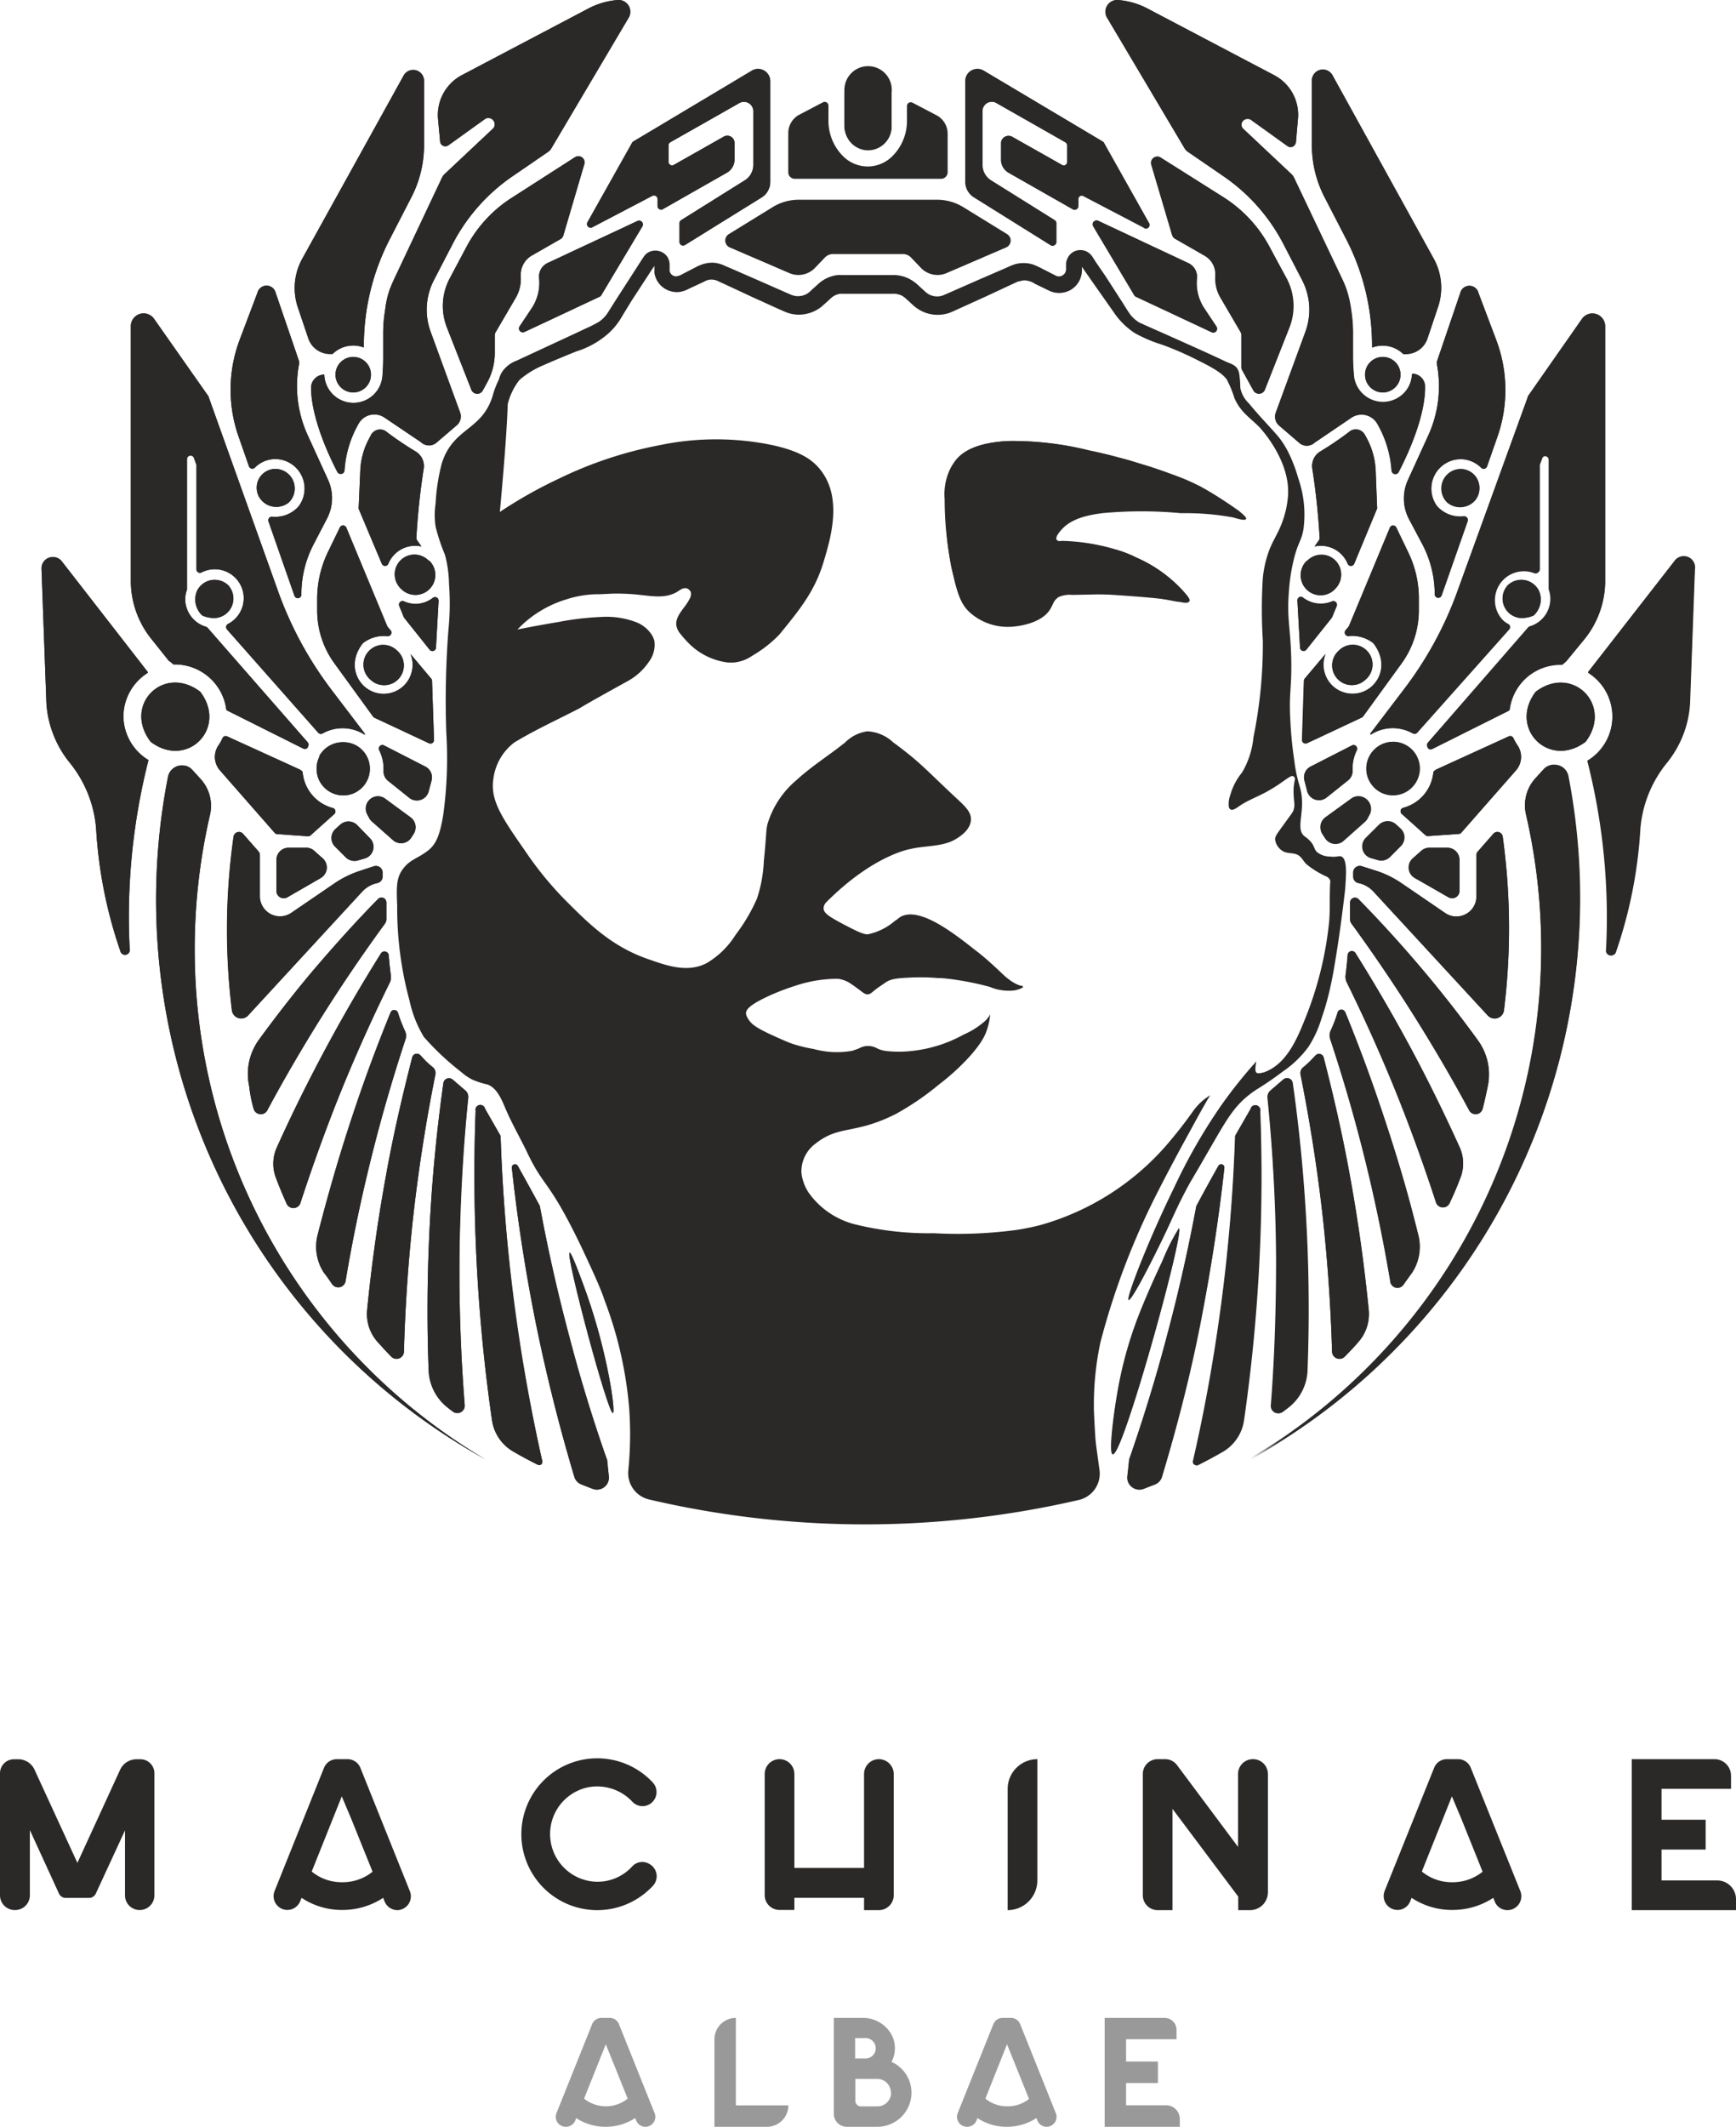 <svg xmlns="http://www.w3.org/2000/svg" viewBox="0 0 184.84 226.37"><defs><style>.cls-1{fill:#2b2828;}.cls-2{fill:#999;}</style></defs><g id="Слой_2" data-name="Слой 2"><g id="Логотипы"><path class="cls-1" d="M16.44,188.73v13a1.57,1.57,0,0,1-1.57,1.57h0a1.56,1.56,0,0,1-1.56-1.57v-6.91l-3.11,6.73a.79.79,0,0,1-.72.46H7a.79.79,0,0,1-.72-.46l-3.1-6.76v6.94a1.57,1.57,0,0,1-1.57,1.57h0A1.57,1.57,0,0,1,0,201.74v-13a1.49,1.49,0,0,1,1.49-1.49h.45a1.9,1.9,0,0,1,1.74,1.12l4.56,9.91,4.55-9.91a1.92,1.92,0,0,1,1.75-1.12H15A1.49,1.49,0,0,1,16.44,188.73Z"/><path class="cls-1" d="M42.32,203.31h0a1.48,1.48,0,0,1-1.37-.92L40.8,202a7.89,7.89,0,0,1-4.36,1.29A7.72,7.72,0,0,1,32.11,202l-.15.37a1.48,1.48,0,0,1-1.37.92h0a1.47,1.47,0,0,1-1.36-2l5.27-13.13a1.48,1.48,0,0,1,1.37-.92H37a1.48,1.48,0,0,1,1.37.92l5.27,13.13A1.47,1.47,0,0,1,42.32,203.31Zm-2.65-4.09-2.28-5.65-1-2.37-3.2,8a5,5,0,0,0,3.2,1.14A5.08,5.08,0,0,0,39.67,199.22Z"/><path class="cls-1" d="M69.51,200.73a8.08,8.08,0,1,1,0-11,1.5,1.5,0,0,1-.26,2.25h0a1.48,1.48,0,0,1-1.92-.21,5.12,5.12,0,0,0-4.73-1.53,5.08,5.08,0,0,0,1,10.05,5,5,0,0,0,3.72-1.64,1.45,1.45,0,0,1,1.83-.25h0A1.49,1.49,0,0,1,69.51,200.73Z"/><path class="cls-1" d="M95.16,188.82v12.91a1.59,1.59,0,0,1-1.59,1.58H92V202H84.58v1.29H83a1.58,1.58,0,0,1-1.58-1.58V188.82A1.58,1.58,0,0,1,83,187.24h0a1.58,1.58,0,0,1,1.58,1.58v10H92v-10a1.58,1.58,0,0,1,1.58-1.58h0A1.59,1.59,0,0,1,95.16,188.82Z"/><path class="cls-1" d="M107.29,203.31V190.4a3.17,3.17,0,0,1,3.16-3.16h0v12.91a3.16,3.16,0,0,1-3.16,3.16Z"/><path class="cls-1" d="M133.42,187.24a1.58,1.58,0,0,1,1.58,1.58V201.4a1.9,1.9,0,0,1-1.91,1.91h-1.25v-1.44l-7-9.34v10.78h-1.58a1.58,1.58,0,0,1-1.58-1.58V188.82a1.58,1.58,0,0,1,1.58-1.58h.79a1.58,1.58,0,0,1,1.27.63l6.5,8.71v-7.76a1.58,1.58,0,0,1,1.58-1.58Z"/><path class="cls-1" d="M184.84,202.18v1.13h-11.1V187.24h8.81a1.76,1.76,0,0,1,1.76,1.76v1.4h-7.4v3.29h4.7v3.17h-4.7v3.29h5.9A2,2,0,0,1,184.84,202.18Z"/><path class="cls-1" d="M160.51,203.31h0a1.45,1.45,0,0,1-1.36-.92L159,202a7.91,7.91,0,0,1-4.36,1.29A7.75,7.75,0,0,1,150.3,202l-.15.37a1.45,1.45,0,0,1-1.36.92h0a1.48,1.48,0,0,1-1.37-2l5.28-13.13a1.45,1.45,0,0,1,1.36-.92h1.18a1.45,1.45,0,0,1,1.36.92l5.28,13.13A1.48,1.48,0,0,1,160.51,203.31Zm-2.65-4.09-2.27-5.65-1-2.37-3.2,8a5,5,0,0,0,3.2,1.14A5.07,5.07,0,0,0,157.86,199.22Z"/><path class="cls-2" d="M83.94,224.09h0a2.28,2.28,0,0,1-2.28,2.28H76.07v-9.31a2.28,2.28,0,0,1,2.28-2.28h0v9.31Z"/><path class="cls-2" d="M97.05,222.74a3.64,3.64,0,0,1-3.63,3.63H90.17A1.38,1.38,0,0,1,88.78,225V214.78h3.06a3.47,3.47,0,0,1,3.08,1.77,3.09,3.09,0,0,1,0,2.91A3.59,3.59,0,0,1,97.05,222.74Zm-6-3.64h1a1.09,1.09,0,1,0,0-2.17h-1v2.17Zm3.81,3.64a1.47,1.47,0,0,0-1.46-1.47H91.07v2.33a.6.6,0,0,0,.6.6h1.75A1.46,1.46,0,0,0,94.88,222.74Z"/><path class="cls-2" d="M68.74,226.37h0a1.05,1.05,0,0,1-1-.66l-.11-.27a5.71,5.71,0,0,1-3.15.93,5.59,5.59,0,0,1-3.13-.93l-.1.27a1.08,1.08,0,0,1-1,.66h0a1.06,1.06,0,0,1-1-1.45l3.8-9.48a1.06,1.06,0,0,1,1-.66h.85a1.05,1.05,0,0,1,1,.66l3.8,9.48A1.06,1.06,0,0,1,68.74,226.37Zm-1.91-3-1.64-4.08-.69-1.7-2.31,5.78a3.69,3.69,0,0,0,4.64,0Z"/><path class="cls-2" d="M111.46,226.37h0a1.05,1.05,0,0,1-1-.66l-.11-.27a5.71,5.71,0,0,1-3.15.93,5.59,5.59,0,0,1-3.13-.93l-.1.27a1.08,1.08,0,0,1-1,.66h0a1.06,1.06,0,0,1-1-1.45l3.8-9.48a1.06,1.06,0,0,1,1-.66h.85a1.05,1.05,0,0,1,1,.66l3.8,9.48A1.06,1.06,0,0,1,111.46,226.37Zm-1.91-3-1.64-4.08-.69-1.7-2.3,5.78a3.59,3.59,0,0,0,2.3.82A3.67,3.67,0,0,0,109.55,223.42Z"/><path class="cls-2" d="M125.62,225.55v.82h-8V214.78H124a1.27,1.27,0,0,1,1.27,1.27v1H119.9v2.37h3.39v2.29H119.9v2.37h4.25A1.46,1.46,0,0,1,125.62,225.55Z"/><path class="cls-1" d="M100.58,53.14a6.23,6.23,0,0,1,.57-3.19,5.76,5.76,0,0,1,.63-1c1.23-1.52,3.61-1.89,5.44-2a33.47,33.47,0,0,1,8.68,1c.69.14,1.38.3,2.08.47l1,.26c.68.18,1.37.37,2,.57l.71.22q.66.19,1.32.42l.56.19.2.07.25.09c.72.26,1.42.51,2.12.8l.68.3.87.42.5.28c1.27.72,2.5,1.54,3.69,2.38.25.18.8.58.72.75s-1.21-.12-1.41-.16a27.76,27.76,0,0,0-5-.45l-.56,0a44.68,44.68,0,0,0-8.34,0c-1.53.2-3.29.56-4.35,1.76-.17.2-.68.76-.52,1.06s.54.19.7.19a21.81,21.81,0,0,1,5.53.87,12.38,12.38,0,0,1,2.33.89,14.51,14.51,0,0,1,5.06,3.67c.52.59.6.8.53.93l-.06.07c-.19.18-.69.07-1,0l-.14,0-.45-.08H125c-1.36-.22-3.9-.46-8.26-.71l-2.56.05a2.92,2.92,0,0,0-1.49.24l-.1.08a2.87,2.87,0,0,0-.39.46l0,0h0c-.11.2-.19.41-.31.62,0,0,0,0,0,0-1,1.87-4.2,2-4.39,2a6.08,6.08,0,0,1-4.11-1.42c-1.19-1-1.49-2.34-2.09-4.91A36.69,36.69,0,0,1,100.58,53.14Z"/><path class="cls-1" d="M25.89,88.75l1.65,1.88a.57.57,0,0,1,.14.38v4.4A2.14,2.14,0,0,0,31,97.17l4.56-3.12a10.79,10.79,0,0,1,2.72-1.35l1.52-.5a.71.71,0,0,1,.92.67v.44a.7.7,0,0,1-.56.68h0a3.06,3.06,0,0,0-1.6.9L26.42,108.08a1,1,0,0,1-1.72-.56,70.51,70.51,0,0,1,.18-18.47A.58.58,0,0,1,25.89,88.75Z"/><circle class="cls-1" cx="37.61" cy="39.88" r="1.89"/><path class="cls-1" d="M45.15,8.54v6.9a12.05,12.05,0,0,1-1.32,5.5L41.48,25.5a24.71,24.71,0,0,0-2.74,11.31V37a3,3,0,0,0-1.13-.21,3.12,3.12,0,0,0-2.2.9h-.28A2.44,2.44,0,0,1,32.82,36L31.7,32.68a6.45,6.45,0,0,1,.47-5.12L43,8A1.16,1.16,0,0,1,45.15,8.54Z"/><path class="cls-1" d="M13.14,76.29a5.51,5.51,0,0,1,2.54-4.64h0l.08-.09L6.59,59.76a1.21,1.21,0,0,0-2.17.79l.51,14a10.9,10.9,0,0,0,.7,3.5,11.12,11.12,0,0,0,1.77,3.1,12.75,12.75,0,0,1,2.83,7,48.4,48.4,0,0,0,2.58,13.07.5.5,0,0,0,1-.2,67.65,67.65,0,0,1,2-20.12A5.51,5.51,0,0,1,13.14,76.29Z"/><path class="cls-1" d="M45.65,84.2l.3-1.12a1.29,1.29,0,0,0-.67-1.49l-4.39-2.25a.38.38,0,0,0-.51.52,4.38,4.38,0,0,1,.46,2,1.27,1.27,0,0,1,0,.2,1.27,1.27,0,0,0,.49,1.06l2.26,1.81A1.3,1.3,0,0,0,45.65,84.2Z"/><path class="cls-1" d="M43.75,89.22l.3-.47A1.31,1.31,0,0,0,43.72,87L41,85a1.29,1.29,0,0,0-1.6.07h0a1.31,1.31,0,0,0-.3,1.61l.22.41a1.27,1.27,0,0,0,.27.34l2.26,2A1.3,1.3,0,0,0,43.75,89.22Z"/><path class="cls-1" d="M38,87.79a1.31,1.31,0,0,0-1.79,0l-.49.44a1.3,1.3,0,0,0-.05,1.88l1.14,1.14a1.32,1.32,0,0,0,1.27.34l.73-.21a1.29,1.29,0,0,0,.57-2.17Z"/><path class="cls-1" d="M32.63,90.23h-1.9a1.3,1.3,0,0,0-1.3,1.31l0,3.3a.78.78,0,0,0,1.16.67l3.55-2.05a1.3,1.3,0,0,0,.22-2.1l-.9-.8A1.23,1.23,0,0,0,32.63,90.23Z"/><path class="cls-1" d="M36.18,56.15,34.9,58.79a11.56,11.56,0,0,0-1.13,4.83v1.24a9.59,9.59,0,0,0,1.84,5.75l4.11,5.66a.41.41,0,0,0,.14.12l5.81,2.72a.38.38,0,0,0,.54-.36L46,72.46a.33.33,0,0,0-.09-.23l-2.2-2.62a3.19,3.19,0,0,1,.22,1.16,3.08,3.08,0,0,1-3.08,3.08c-2.42,0-4.19-2.8-2.26-5.33l.1-.1a3.63,3.63,0,0,1,2.56-.71.38.38,0,0,0,.33-.63l-.3-.36a.21.21,0,0,1-.06-.1L36.88,56.17A.38.38,0,0,0,36.18,56.15Z"/><path class="cls-1" d="M44.29,48.07A33.76,33.76,0,0,1,41.21,46a1.1,1.1,0,0,0-1.7.28l-.15.29a7.87,7.87,0,0,0-1,3.55L38.19,54a.45.45,0,0,0,0,.16L40.65,60a.38.38,0,0,0,.7,0,3.09,3.09,0,0,1,2.85-1.91,3,3,0,0,1,.67.08l-.48-.7a.44.44,0,0,1-.06-.16,74.75,74.75,0,0,1,.79-7.47A1.82,1.82,0,0,0,44.29,48.07Z"/><path class="cls-1" d="M43.06,65.79l2.68,3.36a.38.38,0,0,0,.68-.21l.28-5a.38.38,0,0,0-.62-.3,3.07,3.07,0,0,1-1.88.64A3.16,3.16,0,0,1,43,64a.38.38,0,0,0-.49.5L43,65.7Z"/><path class="cls-1" d="M26.51,49.64a.38.38,0,0,0,.63.13,3.08,3.08,0,0,1,2.19-.91,3.14,3.14,0,0,1,2.49,5l-.07.09A3.34,3.34,0,0,1,29,55a.38.38,0,0,0-.41.51l2.76,7.9a.38.38,0,0,0,.74-.13A11.41,11.41,0,0,1,33.36,58l1.46-2.81a4.69,4.69,0,0,0,.11-4.12l-2.16-4.73a12.55,12.55,0,0,1-.93-7.57l0-.13a.34.34,0,0,0,0-.2l-2.49-7.28a1,1,0,0,0-1.94,0l-1.89,5a15.07,15.07,0,0,0-.12,10.3Z"/><path class="cls-1" d="M18,70.37s0,0,.05,0l.42.35h.15a5.52,5.52,0,0,1,5.48,4.84l.07.06,8.12,4.06a.37.37,0,0,0,.49-.14l0-.06a.38.38,0,0,0,0-.45L22.11,66.83a.36.36,0,0,0-.18-.12,3.08,3.08,0,0,1-2.21-2.95,3,3,0,0,1,.19-1,.5.5,0,0,0,0-.12V48.88a.38.38,0,0,1,.74-.13l.26.71a.28.28,0,0,1,0,.13v11a.38.38,0,0,0,.55.34,3.08,3.08,0,0,1,2.82,5.48.38.38,0,0,0-.11.59l9.72,11a.38.38,0,0,0,.47.06,4.34,4.34,0,0,1,4.48.15l0-.13-3.56-4.68a39.12,39.12,0,0,1-5.6-10.27L22.23,42.28a.56.56,0,0,0-.05-.08L16.4,33.93a1.36,1.36,0,0,0-2.47.78V61.77A9.88,9.88,0,0,0,16.11,68Z"/><path class="cls-1" d="M56.6,27.21l3.13-1.79A.7.7,0,0,0,60,25l2.21-7.51a.66.66,0,0,0-1-.75L54.57,21a14,14,0,0,0-4.9,5.27l-1.79,3.37a6.26,6.26,0,0,0-.29,5.23l2.6,6.62a.67.67,0,0,0,1.21.08l.47-.86a6.49,6.49,0,0,0,.81-3.13V35.69a.63.63,0,0,1,.09-.33l2.13-3.64a4,4,0,0,0,.55-2.25v-.13A2.35,2.35,0,0,1,56.6,27.21Z"/><path class="cls-1" d="M32.23,82.26c0-.14-.09-.26-.54-.46l-7.5-3.42a.38.38,0,0,0-.5.18,4.69,4.69,0,0,1-.44.79A2.18,2.18,0,0,0,23.42,82l5.83,6.65a.36.36,0,0,0,.26.13l3.28.23a.37.37,0,0,0,.28-.1l2.52-2.26a.38.38,0,0,0-.16-.65A4.33,4.33,0,0,1,32.23,82.26Z"/><path class="cls-1" d="M30.74,53.49l.1-.1a2.08,2.08,0,0,0-1.51-3.48,2,2,0,0,0-2,2,0,0,0,0,0,0,0,2,2,0,0,0,.47,1.29h0A2.12,2.12,0,0,0,30.74,53.49Z"/><path class="cls-1" d="M24.34,62.34a.47.47,0,0,0-.1-.1,2.09,2.09,0,0,0-3.28.69,2.34,2.34,0,0,0,.5,2.51.47.47,0,0,0,.19.12,3,3,0,0,0,1.44.2A2.08,2.08,0,0,0,24.34,62.34Z"/><path class="cls-1" d="M45.63,59.66a2.09,2.09,0,0,0-3,2.94.47.47,0,0,0,.1.1,2.09,2.09,0,0,0,3-3A.28.28,0,0,0,45.63,59.66Z"/><path class="cls-1" d="M42.27,69.24a2.1,2.1,0,0,0-2.94,3l.1.09a2.09,2.09,0,0,0,2.94-3A.47.47,0,0,0,42.27,69.24Z"/><path class="cls-1" d="M38.3,79.59A2.85,2.85,0,0,0,36.52,79,2.86,2.86,0,0,0,34,80.46a1,1,0,0,0,0,.1,2.77,2.77,0,0,0-.29,1.25,2.93,2.93,0,0,0,.17,1,2.84,2.84,0,0,0,1.5,1.6,2.81,2.81,0,0,0,1.16.25,2.77,2.77,0,0,0,1.72-.58,2.7,2.7,0,0,0,.58-.59,2.84,2.84,0,0,0-.52-3.88Z"/><path class="cls-1" d="M21.36,73.68a.38.38,0,0,0-.09-.09C17.42,70.72,13.09,75,16,78.9a.76.76,0,0,0,.09.09C19.92,81.84,24.22,77.54,21.36,73.68Z"/><path class="cls-1" d="M67.94,23.49,58.29,28a1.6,1.6,0,0,0-.89,1.6,4.87,4.87,0,0,1-.79,3.21l-1.28,1.92a.41.41,0,0,0,.52.6l8-3.75a.37.37,0,0,0,.18-.17l4.4-7.37A.42.42,0,0,0,67.94,23.49Z"/><path class="cls-1" d="M80.07,7.54,67.43,15.06a.35.35,0,0,0-.13.14l-4.76,8.47a.39.39,0,0,0,.51.53l6.4-3.35a.38.38,0,0,1,.56.34v.74a.38.38,0,0,0,.57.33l6.82-3.88a1.61,1.61,0,0,0,.81-1.4V15.22a.77.77,0,0,0-1.16-.67l-5.3,3a.38.38,0,0,1-.57-.33V15.47a.39.39,0,0,1,.19-.33L78.67,11a1,1,0,0,1,1.54.89v5.67a1.93,1.93,0,0,1-.9,1.63l-6.78,4.24a.37.37,0,0,0-.18.33v2a.38.38,0,0,0,.58.32L81.12,21a1.94,1.94,0,0,0,.9-1.64V8.65A1.29,1.29,0,0,0,80.07,7.54Z"/><path class="cls-1" d="M20.73,101a63.4,63.4,0,0,1,1.63-14.28,4.24,4.24,0,0,0-.94-3.74l-.91-1a1.47,1.47,0,0,0-1.24-.51,1.51,1.51,0,0,0-1.38,1.2,68.12,68.12,0,0,0,33.78,72.65A63,63,0,0,1,20.73,101Z"/><path class="cls-1" d="M27,118a.79.79,0,0,0,1.46.18q2.2-4.11,4.86-8.45c2.55-4.15,5.13-7.95,7.66-11.41a.84.84,0,0,0,.16-.51c0-.63,0-1.21,0-1.75a.52.52,0,0,0-.9-.36c-2.31,2.35-4.7,5-7.11,7.84-2.05,2.45-3.91,4.86-5.6,7.18a6.19,6.19,0,0,0-1,4.88Q26.66,116.8,27,118Z"/><path class="cls-1" d="M30.49,128.05A.79.79,0,0,0,32,128c1.31-4,2.86-8.34,4.7-12.81,1.56-3.77,3.17-7.3,4.79-10.58a1.37,1.37,0,0,0,.13-.77c-.1-.71-.17-1.43-.23-2.15a.45.45,0,0,0-.83-.21c-2.16,3.44-4.34,7.19-6.48,11.24q-2.55,4.84-4.6,9.4a4.2,4.2,0,0,0-.08,3.3Q29.89,126.73,30.49,128.05Z"/><path class="cls-1" d="M35.37,136.69a.79.79,0,0,0,1.42-.31c.71-4.25,1.64-8.79,2.84-13.55,1.09-4.34,2.29-8.41,3.54-12.19a1.2,1.2,0,0,0-.06-.93,15.4,15.4,0,0,1-.74-1.93.42.42,0,0,0-.79,0c-1.29,3.16-2.56,6.53-3.76,10.1-1.61,4.76-2.91,9.3-4,13.56a5.07,5.07,0,0,0,.65,4C34.78,135.82,35.07,136.26,35.37,136.69Z"/><path class="cls-1" d="M41.66,144.4a.79.79,0,0,0,1.35-.53c.12-4.5.43-9.36,1-14.51.61-5.38,1.42-10.38,2.35-15a.79.79,0,0,0-.29-.78,8.66,8.66,0,0,1-.93-.85l-.38-.41a.51.51,0,0,0-.87.22c-1,3.92-2,8.13-2.8,12.63-.92,5-1.56,9.81-2,14.25a4.46,4.46,0,0,0,1.12,3.42C40.7,143.39,41.17,143.9,41.66,144.4Z"/><path class="cls-1" d="M49.86,116.86a.91.91,0,0,0-.31-.79l-1.34-1.15a.6.6,0,0,0-1,.36c-.69,4.92-1.24,10.31-1.5,16.12-.24,5.14-.24,10-.07,14.46a5.28,5.28,0,0,0,2,3.94l.57.44a.79.79,0,0,0,1.27-.68c-.38-4.81-.6-10-.56-15.59C49,127.82,49.33,122.09,49.86,116.86Z"/><path class="cls-1" d="M54.79,138.91c-.86-6.47-1.31-12.5-1.49-18h0L51.64,118a.51.51,0,0,0-1,.24c-.2,5.37-.18,11.25.19,17.57.32,5.47.87,10.59,1.55,15.32a4.62,4.62,0,0,0,2.29,3.38c.84.49,1.7.95,2.58,1.39a.34.34,0,0,0,.49-.38C56.62,150.48,55.58,144.92,54.79,138.91Z"/><path class="cls-1" d="M64.62,155.34h0c-1.41-4-2.78-8.4-4-13.07-1.3-4.87-2.33-9.52-3.14-13.9h0c-.71-1.33-1.51-2.77-2.34-4.26a.34.34,0,0,0-.64.2c.54,5,1.34,10.43,2.48,16.16,1.22,6.07,2.66,11.66,4.17,16.71a1.24,1.24,0,0,0,.74.81c.4.17.81.32,1.22.48a1.28,1.28,0,0,0,1.72-1.3Q64.71,156.24,64.62,155.34Z"/><path class="cls-1" d="M60.65,133.33c-.47.15,4.08,17.19,4.61,17.07.31-.07-.55-6.29-2.77-12.6C62.12,136.75,60.86,133.26,60.65,133.33Z"/><path class="cls-1" d="M36.67,50.11A11.48,11.48,0,0,1,38.24,45a1.92,1.92,0,0,1,2.69-.56l3.9,2.63a1,1,0,0,0,.32.22h0a1.22,1.22,0,0,0,1.33-.18l2.15-1.84A1.24,1.24,0,0,0,49,43.93l-3.15-8.62a6.83,6.83,0,0,1,.36-5.51l2-3.86a19.77,19.77,0,0,1,6.32-7.15l3.82-2.62a1.12,1.12,0,0,0,.36-.39l8.23-13.9A1.25,1.25,0,0,0,65.79,0a8,8,0,0,0-3.13.9L49.17,8a4.8,4.8,0,0,0-2.53,4.68l.22,2.37a.56.56,0,0,0,.89.4l3.94-2.83a.68.68,0,0,1,.86,1l-5.2,4.89a1.25,1.25,0,0,0-.28.37L41.94,29.76c-.16.35-.3.69-.43,1h0v0A10.31,10.31,0,0,0,41,33.05a14.47,14.47,0,0,0-.2,2.39c0,.41,0,1.33,0,2.7,0,.79-.05,1.43-.08,1.87a3.1,3.1,0,0,1-6.19-.14,1.41,1.41,0,0,0-1.41,1.37c0,2.68,1.36,6.23,2.8,9A.41.41,0,0,0,36.67,50.11Z"/><path class="cls-1" d="M159,88.75l-1.65,1.88a.54.54,0,0,0-.15.38v4.4a2.13,2.13,0,0,1-3.34,1.76l-4.57-3.12a10.57,10.57,0,0,0-2.71-1.35L145,92.2a.7.7,0,0,0-.92.67v.44a.69.69,0,0,0,.56.68h0a3,3,0,0,1,1.59.9l12.17,13.19a1,1,0,0,0,1.73-.56A71,71,0,0,0,160,89.05.57.57,0,0,0,159,88.75Z"/><circle class="cls-1" cx="147.23" cy="39.88" r="1.89"/><path class="cls-1" d="M139.68,8.54v6.9a12.06,12.06,0,0,0,1.33,5.5l2.35,4.56a24.7,24.7,0,0,1,2.73,11.31V37a3.14,3.14,0,0,1,3.33.69h.28A2.43,2.43,0,0,0,152,36l1.12-3.34a6.4,6.4,0,0,0-.46-5.12L141.87,8A1.17,1.17,0,0,0,139.68,8.54Z"/><path class="cls-1" d="M171.69,76.29a5.5,5.5,0,0,0-2.53-4.64h0l-.08-.09,9.18-11.79a1.21,1.21,0,0,1,2.17.79l-.51,14a10.9,10.9,0,0,1-.7,3.5,11.15,11.15,0,0,1-1.78,3.1,12.74,12.74,0,0,0-2.82,7A48.79,48.79,0,0,1,172,101.29a.5.5,0,0,1-1-.2,67.33,67.33,0,0,0-2-20.12A5.51,5.51,0,0,0,171.69,76.29Z"/><path class="cls-1" d="M139.18,84.2l-.29-1.12a1.29,1.29,0,0,1,.66-1.49l4.4-2.25a.38.38,0,0,1,.53.22.35.35,0,0,1,0,.3,4.38,4.38,0,0,0-.46,2V82a1.26,1.26,0,0,1-.48,1.06l-2.27,1.81A1.3,1.3,0,0,1,139.18,84.2Z"/><path class="cls-1" d="M141.09,89.22l-.3-.47a1.31,1.31,0,0,1,.33-1.77l2.76-2a1.31,1.31,0,0,1,1.61.07h0a1.29,1.29,0,0,1,.3,1.61l-.22.41a1.27,1.27,0,0,1-.27.34l-2.25,2A1.3,1.3,0,0,1,141.09,89.22Z"/><path class="cls-1" d="M146.82,87.79a1.31,1.31,0,0,1,1.79,0l.48.44a1.29,1.29,0,0,1,0,1.88L148,91.21a1.33,1.33,0,0,1-1.27.34l-.74-.21a1.29,1.29,0,0,1-.56-2.17Z"/><path class="cls-1" d="M152.21,90.23h1.9a1.3,1.3,0,0,1,1.3,1.31l0,3.3a.78.78,0,0,1-1.16.67l-3.56-2.05a1.3,1.3,0,0,1-.22-2.1l.9-.8A1.28,1.28,0,0,1,152.21,90.23Z"/><path class="cls-1" d="M148.66,56.15l1.27,2.64a11.26,11.26,0,0,1,1.13,4.83l0,1.24a9.66,9.66,0,0,1-1.84,5.75l-4.11,5.66a.44.44,0,0,1-.15.12l-5.8,2.72a.38.38,0,0,1-.54-.36l.2-6.29a.46.46,0,0,1,.09-.23l2.21-2.62a3,3,0,0,0-.23,1.16A3.08,3.08,0,0,0,144,73.85c2.42,0,4.18-2.8,2.26-5.33l-.1-.1a3.65,3.65,0,0,0-2.57-.71.38.38,0,0,1-.32-.63l.3-.36a.33.33,0,0,0,.06-.1L148,56.17A.38.38,0,0,1,148.66,56.15Z"/><path class="cls-1" d="M140.54,48.07A33.76,33.76,0,0,0,143.62,46a1.1,1.1,0,0,1,1.7.28l.16.29a8,8,0,0,1,1,3.55l.15,3.86a.3.3,0,0,1,0,.16L144.19,60a.38.38,0,0,1-.7,0,3.09,3.09,0,0,0-2.85-1.91,2.93,2.93,0,0,0-.67.08l.48-.7a.44.44,0,0,0,.06-.16,74.75,74.75,0,0,0-.79-7.47A1.81,1.81,0,0,1,140.54,48.07Z"/><path class="cls-1" d="M141.78,65.79l-2.68,3.36a.38.38,0,0,1-.68-.21l-.28-5a.37.37,0,0,1,.61-.3,3.08,3.08,0,0,0,3.07.4.38.38,0,0,1,.5.5l-.49,1.18A.26.26,0,0,1,141.78,65.79Z"/><path class="cls-1" d="M158.33,49.64a.38.38,0,0,1-.63.13,3.1,3.1,0,0,0-2.19-.91,3.14,3.14,0,0,0-2.5,5l.08.09a3.33,3.33,0,0,0,2.77,1,.39.39,0,0,1,.41.51l-2.77,7.9a.38.38,0,0,1-.74-.13A11.4,11.4,0,0,0,151.48,58L150,55.22a4.73,4.73,0,0,1-.1-4.12l2.16-4.73A12.62,12.62,0,0,0,153,38.8l0-.13a.44.44,0,0,1,0-.2l2.48-7.28a1,1,0,0,1,1.95,0l1.89,5a15.07,15.07,0,0,1,.12,10.3Z"/><path class="cls-1" d="M166.79,70.37l0,0-.41.35h-.16a5.51,5.51,0,0,0-5.47,4.84l-.07.06-8.12,4.06a.38.38,0,0,1-.5-.14l0-.06a.38.38,0,0,1,0-.45l10.71-12.25a.36.36,0,0,1,.18-.12,3.07,3.07,0,0,0,2.2-2.95,3,3,0,0,0-.18-1,.5.5,0,0,1,0-.12V48.88a.38.38,0,0,0-.74-.13l-.27.71a.51.51,0,0,0,0,.13v11a.38.38,0,0,1-.55.34,3.08,3.08,0,0,0-2.82,5.48.38.38,0,0,1,.11.59L150.9,78a.38.38,0,0,1-.47.06,4.34,4.34,0,0,0-4.48.15l0-.13,3.56-4.68a39.12,39.12,0,0,0,5.6-10.27l7.55-20.83a.22.22,0,0,1,0-.08l5.78-8.27a1.36,1.36,0,0,1,2.47.78V61.77A9.88,9.88,0,0,1,168.73,68Z"/><path class="cls-1" d="M128.23,27.21l-3.12-1.79a.7.7,0,0,1-.31-.39l-2.22-7.51a.67.67,0,0,1,1-.75L130.27,21a14.1,14.1,0,0,1,4.9,5.27L137,29.63a6.26,6.26,0,0,1,.3,5.23l-2.61,6.62a.66.66,0,0,1-1.2.08l-1.2-2.17a.73.73,0,0,1-.08-.33V35.69a.63.63,0,0,0-.09-.33l-2.13-3.64a4,4,0,0,1-.55-2.25v-.13A2.31,2.31,0,0,0,128.23,27.21Z"/><path class="cls-1" d="M152.61,82.26c0-.14.09-.26.54-.46l7.49-3.42a.37.37,0,0,1,.5.18,5.56,5.56,0,0,0,.45.79,2.18,2.18,0,0,1-.17,2.63l-5.83,6.65a.38.38,0,0,1-.26.13l-3.28.23a.37.37,0,0,1-.28-.1l-2.52-2.26a.38.38,0,0,1,.16-.65A4.33,4.33,0,0,0,152.61,82.26Z"/><path class="cls-1" d="M154.1,53.49l-.1-.1a2.08,2.08,0,0,1,1.51-3.48,2,2,0,0,1,2,2v0a2,2,0,0,1-.46,1.29h0A2.12,2.12,0,0,1,154.1,53.49Z"/><path class="cls-1" d="M160.5,62.34a.47.47,0,0,1,.1-.1,2.09,2.09,0,0,1,3.28.69,2.32,2.32,0,0,1-.51,2.51.37.37,0,0,1-.19.12,3,3,0,0,1-1.44.2A2.08,2.08,0,0,1,160.5,62.34Z"/><path class="cls-1" d="M139.2,59.66a2.09,2.09,0,0,1,3,2.94.43.43,0,0,1-.09.1,2.09,2.09,0,0,1-3-3A.38.38,0,0,1,139.2,59.66Z"/><path class="cls-1" d="M142.57,69.24a2.1,2.1,0,0,1,2.94,3l-.1.09a2.09,2.09,0,0,1-2.94-3A.47.47,0,0,1,142.57,69.24Z"/><path class="cls-1" d="M146.54,79.59a2.82,2.82,0,0,1,1.77-.62,2.78,2.78,0,0,1,1.38.36,2.83,2.83,0,0,1,1.12,1.13.93.93,0,0,1,.05.1,2.77,2.77,0,0,1,.29,1.25,2.7,2.7,0,0,1-.18,1,2.82,2.82,0,0,1-1.49,1.6,2.85,2.85,0,0,1-1.17.25,2.81,2.81,0,0,1-1.72-.58,2.65,2.65,0,0,1-.57-.59,2.76,2.76,0,0,1-.55-1.66A2.84,2.84,0,0,1,146.54,79.59Z"/><path class="cls-1" d="M163.47,73.68l.09-.09c3.86-2.87,8.18,1.45,5.31,5.31l-.09.09C164.92,81.84,160.62,77.54,163.47,73.68Z"/><path class="cls-1" d="M116.9,23.49,126.54,28a1.59,1.59,0,0,1,.9,1.6,4.87,4.87,0,0,0,.79,3.21l1.28,1.92a.41.41,0,0,1-.52.6l-8-3.75a.44.44,0,0,1-.19-.17l-4.39-7.37A.42.42,0,0,1,116.9,23.49Z"/><path class="cls-1" d="M104.77,7.54l12.63,7.52a.32.32,0,0,1,.14.14l4.76,8.47a.39.39,0,0,1-.51.53l-6.41-3.35a.38.38,0,0,0-.55.34v.74a.38.38,0,0,1-.58.33l-6.81-3.88a1.61,1.61,0,0,1-.82-1.4V15.22a.78.78,0,0,1,1.16-.67l5.31,3a.38.38,0,0,0,.57-.33V15.47a.4.4,0,0,0-.2-.33L106.17,11a1,1,0,0,0-1.55.89v5.67a1.93,1.93,0,0,0,.91,1.63l6.78,4.24a.39.39,0,0,1,.18.33v2a.38.38,0,0,1-.58.32L103.72,21a1.94,1.94,0,0,1-.9-1.64V8.65A1.29,1.29,0,0,1,104.77,7.54Z"/><path class="cls-1" d="M164.1,101a63.4,63.4,0,0,0-1.62-14.28,4.23,4.23,0,0,1,.93-3.74l.91-1a1.52,1.52,0,0,1,2.63.69,68.21,68.21,0,0,1-33.78,72.65A63,63,0,0,0,164.1,101Z"/><path class="cls-1" d="M157.87,118a.78.78,0,0,1-1.45.18q-2.21-4.11-4.87-8.45c-2.55-4.15-5.13-7.95-7.65-11.41a.78.78,0,0,1-.16-.51c0-.63,0-1.21,0-1.75a.52.52,0,0,1,.89-.36c2.31,2.35,4.7,5,7.11,7.84,2.05,2.45,3.92,4.86,5.6,7.18a6.16,6.16,0,0,1,1.06,4.88C158.25,116.39,158.07,117.19,157.87,118Z"/><path class="cls-1" d="M154.35,128.05a.78.78,0,0,1-1.46-.09c-1.31-4-2.86-8.34-4.7-12.81-1.56-3.77-3.17-7.3-4.79-10.58a1.37,1.37,0,0,1-.13-.77c.09-.71.16-1.43.22-2.15a.45.45,0,0,1,.83-.21c2.16,3.44,4.35,7.19,6.49,11.24,1.7,3.23,3.22,6.37,4.59,9.4a4.2,4.2,0,0,1,.09,3.3Q155,126.73,154.35,128.05Z"/><path class="cls-1" d="M149.47,136.69a.78.78,0,0,1-1.42-.31c-.72-4.25-1.64-8.79-2.84-13.55-1.09-4.34-2.3-8.41-3.55-12.19a1.25,1.25,0,0,1,.07-.93,14,14,0,0,0,.73-1.93.43.43,0,0,1,.8,0c1.29,3.16,2.56,6.53,3.76,10.1,1.6,4.76,2.91,9.3,4,13.56a5.07,5.07,0,0,1-.64,4Z"/><path class="cls-1" d="M143.18,144.4a.79.79,0,0,1-1.35-.53c-.13-4.5-.44-9.36-1-14.51-.61-5.38-1.43-10.38-2.35-15a.79.79,0,0,1,.29-.78,8.64,8.64,0,0,0,.92-.85l.39-.41a.51.51,0,0,1,.86.22c1,3.92,2,8.13,2.8,12.63.92,5,1.56,9.81,2,14.25a4.49,4.49,0,0,1-1.12,3.42C144.14,143.39,143.66,143.9,143.18,144.4Z"/><path class="cls-1" d="M135,116.86a.91.91,0,0,1,.31-.79l1.34-1.15a.59.59,0,0,1,1,.36c.7,4.92,1.24,10.31,1.51,16.12.24,5.14.23,10,.06,14.46a5.24,5.24,0,0,1-2,3.94l-.57.44a.78.78,0,0,1-1.26-.68c.38-4.81.6-10,.56-15.59C135.86,127.82,135.51,122.09,135,116.86Z"/><path class="cls-1" d="M130.05,138.91c.86-6.47,1.31-12.5,1.49-18h0l1.65-2.87a.51.51,0,0,1,1,.24c.2,5.37.19,11.25-.18,17.57-.32,5.47-.87,10.59-1.55,15.32a4.65,4.65,0,0,1-2.29,3.38c-.85.49-1.71.95-2.58,1.39a.34.34,0,0,1-.49-.38C128.22,150.48,129.25,144.92,130.05,138.91Z"/><path class="cls-1" d="M120.22,155.34h0c1.41-4,2.78-8.4,4-13.07,1.31-4.87,2.33-9.52,3.15-13.9h0c.71-1.33,1.5-2.77,2.34-4.26a.34.34,0,0,1,.64.2c-.55,5-1.34,10.43-2.49,16.16-1.21,6.07-2.65,11.66-4.17,16.71a1.26,1.26,0,0,1-.73.81l-1.22.48a1.28,1.28,0,0,1-1.72-1.3Q120.13,156.24,120.22,155.34Z"/><path class="cls-1" d="M125.52,130.74c.66.21-6,24.3-7,24-.49-.11.17-4.88.62-7.27a42.09,42.09,0,0,1,2.47-8.33c.71-1.73,1.37-3.21,2.21-5A22,22,0,0,1,125.52,130.74Z"/><path class="cls-1" d="M148.17,50.11A11.48,11.48,0,0,0,146.6,45a1.93,1.93,0,0,0-2.7-.56L140,47.1a1.19,1.19,0,0,1-.33.22h0a1.21,1.21,0,0,1-1.33-.18L136.2,45.3a1.26,1.26,0,0,1-.36-1.37L139,35.31a6.83,6.83,0,0,0-.36-5.51l-2-3.86a19.77,19.77,0,0,0-6.32-7.15l-3.82-2.62a1.26,1.26,0,0,1-.37-.39L117.9,1.88A1.25,1.25,0,0,1,119,0a8,8,0,0,1,3.14.9L135.66,8a4.76,4.76,0,0,1,2.53,4.68L138,15.07a.56.56,0,0,1-.88.4l-3.94-2.83a.68.68,0,0,0-.86,1l5.2,4.89a1.22,1.22,0,0,1,.27.37l5.14,10.81a10.44,10.44,0,0,1,.42,1h0v0a11.63,11.63,0,0,1,.52,2.23,15.66,15.66,0,0,1,.2,2.39c0,.41,0,1.33,0,2.7,0,.79.06,1.43.09,1.87a3.1,3.1,0,0,0,6.19-.14,1.4,1.4,0,0,1,1.4,1.37c0,2.68-1.35,6.23-2.79,9A.41.41,0,0,1,148.17,50.11Z"/><path class="cls-1" d="M132.68,55.23c-.12.27-1.21-.12-1.41-.16a27.76,27.76,0,0,0-5-.45l-.56,0a44.68,44.68,0,0,0-8.34,0c-1.53.2-3.29.56-4.35,1.76-.17.2-.68.76-.52,1.06s.54.19.7.19a21.81,21.81,0,0,1,5.53.87,12.38,12.38,0,0,1,2.33.89,14.51,14.51,0,0,1,5.06,3.67c.52.59.6.8.53.93l-.06.07c-.19.18-.69.07-1,0l-.14,0-.45-.08H125c-.79-.15-1.58-.31-2.39-.43a39.28,39.28,0,0,0-5.74-.28h-.13l-2.56.05a2.92,2.92,0,0,0-1.49.24l-.1.08a1.3,1.3,0,0,0-.39.46l0,0h0c-.11.2-.19.41-.31.62,0,0,0,0,0,0-1,1.87-4.2,2-4.39,2a6.08,6.08,0,0,1-4.11-1.42c-1.19-1-1.49-2.34-2.09-4.91a36.69,36.69,0,0,1-.64-7.26,6.23,6.23,0,0,1,.57-3.19,5.76,5.76,0,0,1,.63-1c1.23-1.52,3.61-1.89,5.44-2a33.47,33.47,0,0,1,8.68,1c.69.14,1.38.3,2.08.47l1,.26c.68.18,1.37.37,2,.57l.71.22q.66.19,1.32.42l.56.19.2.07.25.09c.72.26,1.42.51,2.12.8l.68.3.87.42.5.28c1.27.72,2.5,1.54,3.69,2.38C132.21,54.66,132.76,55.06,132.68,55.23Z"/><path class="cls-1" d="M142.83,91.17c-.27-.12-.47.09-1.21,0a2.25,2.25,0,0,1-1.35-.44c-.39-.34-.27-.65-.76-1.2a4,4,0,0,0-.64-.54c-1-.87.22-2.7-.44-5.13-.09-.34-.27-.87-.44-1.74-.12-.62-.17-1.1-.21-1.37a42.27,42.27,0,0,1-.4-4.26c-.14-2.69.14-3.08.11-6-.05-3.72-.5-4.47-.25-7.59a19.34,19.34,0,0,1,.46-3.11c.48-2.11.85-2.08,1.09-3.49a11.76,11.76,0,0,0-.56-5.4,16.09,16.09,0,0,0-1-2.65,10.3,10.3,0,0,0-.86-1.44c-.62-.84-2-2.18-3.41-3.89a3.1,3.1,0,0,1-.9-1.65,9.36,9.36,0,0,0-.09-1.29,1.59,1.59,0,0,0-.32-.88,2,2,0,0,0-.77-.46c-.26-.1-.49-.22-.74-.33-1.93-.91-3.94-1.79-5.91-2.68-1-.44-2-.88-2.92-1.3a3.47,3.47,0,0,1-1-.9c-.25-.35-.57-.89-.85-1.32l-1.76-2.73L116.75,28l-.44-.68a1.64,1.64,0,0,0-.59-.54,1.53,1.53,0,0,0-.81-.16,1.51,1.51,0,0,0-1.3,1,1.29,1.29,0,0,0-.1.42v.23l0,.41a.77.77,0,0,1-.39.64.75.75,0,0,1-.74,0l-1.45-.74a8.9,8.9,0,0,0-.84-.39A3.13,3.13,0,0,0,109,28a3.17,3.17,0,0,0-1.1.18l-.26.1-.18.08-.38.17-3,1.3-3,1.32-.37.16-.18.08-.13.05a1.78,1.78,0,0,1-.52.11,1.91,1.91,0,0,1-1-.23,2.8,2.8,0,0,1-.46-.36l-.6-.55a4.15,4.15,0,0,0-.81-.62,3.47,3.47,0,0,0-1-.41,3.59,3.59,0,0,0-1.06-.1h-.8l-1.61,0-1.61,0H89.69a3.35,3.35,0,0,0-.54,0,3.7,3.7,0,0,0-2,.92l-.61.55-.3.28-.21.17a1.85,1.85,0,0,1-1,.32,1.57,1.57,0,0,1-.53-.06,1.21,1.21,0,0,1-.25-.08l-.35-.15-3-1.32-3-1.31-.75-.32a3.38,3.38,0,0,0-1-.3,3.19,3.19,0,0,0-1.11.08,3.91,3.91,0,0,0-.94.37l-1.45.75a1.45,1.45,0,0,1-.49.2.7.7,0,0,1-.38,0,.72.72,0,0,1-.48-.53.34.34,0,0,1,0-.1v-.2l0-.41a1.6,1.6,0,0,0-.23-.78,1.49,1.49,0,0,0-.65-.55,1.54,1.54,0,0,0-1.58.18,2,2,0,0,0-.28.31l-.13.19-.22.34-.88,1.37-1.76,2.73-.86,1.36a3.32,3.32,0,0,1-1,1,14.76,14.76,0,0,1-1.38.69l-1.47.69L55,38.39a3.26,3.26,0,0,0-1.4,1,2.6,2.6,0,0,0-.48,1,9.44,9.44,0,0,0-.67,1.76c-1.15,3.71-4.17,3.33-5.4,7.13a21.12,21.12,0,0,0-.67,4.31,8.23,8.23,0,0,0,0,2.47,20.69,20.69,0,0,0,1,3,13,13,0,0,1,.43,3.11,28.22,28.22,0,0,1-.07,4.94A98.4,98.4,0,0,0,47.52,78a44.39,44.39,0,0,1-.32,8.69c-.35,2.16-.76,3.15-1.59,3.81-1.11.88-1.87.93-2.64,1.9s-.77,1.94-.68,4a37.63,37.63,0,0,0,1.31,10.09,12.54,12.54,0,0,0,1.53,3.88,28.69,28.69,0,0,0,4,3.75,5.4,5.4,0,0,0,1.18.8,8.67,8.67,0,0,0,1.6.51c1,.38,1.48,1.55,1.9,2.54.69,1.63,1.59,3.16,2.35,4.76,1.56,3.26,2.14,3,4.45,7.41.78,1.48,1.39,2.79,1.76,3.58.78,1.68,1.61,3.47,2,4.68A41.89,41.89,0,0,1,67,150a38.93,38.93,0,0,1-.1,6.49,2.88,2.88,0,0,0,2.17,3.1,101,101,0,0,0,45.8.06,2.87,2.87,0,0,0,2.2-3.18v0c-.34-2.52-.38-2.67-.44-3.44-.07-1-.13-2.29-.16-3,0-.19,0-.56,0-.75a31.77,31.77,0,0,1,.7-6.42,78.82,78.82,0,0,1,6.1-16c.84-1.66,2.13-4.1,3.4-6.4.88-1.62,1.64-3,2.18-3.88a5.91,5.91,0,0,0-1.25,1c-.24.26-.41.47-.47.55a48.41,48.41,0,0,1-3,3.84,27.76,27.76,0,0,1-13.38,8.43c-.83.21-1.66.38-2.51.51a47,47,0,0,1-8.8.35,32.75,32.75,0,0,1-8.43-.95A8.65,8.65,0,0,1,86.14,127a4.75,4.75,0,0,1-.81-2.2,3.67,3.67,0,0,1,1.51-3.08c2.51-2,4.17-.94,8.54-3.15a29,29,0,0,0,4.56-3.11,24.64,24.64,0,0,0,2.21-1.89c2.22-2.13,2.73-3.38,2.86-3.75a7,7,0,0,0,.42-1.86,2.25,2.25,0,0,1-.24.37,3.21,3.21,0,0,1-.26.3,8.43,8.43,0,0,1-2.31,1.48A14.51,14.51,0,0,1,97,111.87a12.54,12.54,0,0,1-2.6,0,3,3,0,0,1-1-.28,2,2,0,0,0-.46-.19,1.81,1.81,0,0,0-.52-.07,1.74,1.74,0,0,0-.47.06,2.37,2.37,0,0,0-.5.2s-.15.07-.69.25a9.38,9.38,0,0,1-4.14-.19,15.36,15.36,0,0,1-2.21-.54c-.51-.17-.94-.37-1.8-.75-2.09-.94-2.64-1.34-3-2a1,1,0,0,1-.18-.51c0-.36.29-.87,2.57-1.91a25.18,25.18,0,0,1,2.63-1,14.15,14.15,0,0,1,4.6-.76,3.28,3.28,0,0,1,1.17.4s0,0,0,0c.52.34.92.64,1.2.85s.52.42.78.41.43-.18.77-.46.74-.52,1.1-.78c.63-.45,1.39-.49,2.89-.56a21.42,21.42,0,0,1,2.69.06c.62,0,1.38.1,2.36.25a30.66,30.66,0,0,1,3.19.69,5.22,5.22,0,0,0,2.68.37c.3-.07.86-.23.86-.37s-.14-.08-.42-.18a4,4,0,0,1-1.08-.62,5.35,5.35,0,0,1-.47-.38c-1-.94-2-1.9-3.15-2.76-2.52-2-5.91-4.55-7.87-3.54-.19.1-.13.11-.66.47a6.45,6.45,0,0,1-2.89,1.42c-.51,0-1.33-.41-3-1.3-1.22-.67-1.69-1-1.69-1.5a1,1,0,0,1,.33-.66c5-5,8.9-5.62,8.9-5.62,1.57-.39,3.48-.21,4.88-1.08.34-.21,1.51-.92,1.58-2,.06-.86-.65-1.5-1.58-2.36-3.28-3.06-3.8-3.79-6.69-5.91a4.35,4.35,0,0,0-2.76-1.18,4.13,4.13,0,0,0-2.36,1.18c-1.69,1.36-3.56,2.52-5.17,4a9.77,9.77,0,0,0-3.1,4.69c-.18.74-.08.86-.39,3.93a14.71,14.71,0,0,1-.73,4,18.76,18.76,0,0,1-2.28,3.86,9,9,0,0,1-3.06,3c-2.07,1.11-4.4.23-6.24-.41-3.85-1.33-6.25-3.71-8.55-6a36.48,36.48,0,0,1-4.59-5.57c-2.47-3.54-3.69-5.35-3.35-7.61a5.76,5.76,0,0,1,2.23-3.88c2.2-1.34,4.61-2.43,6.9-3.62.29-.15-.1,0,5-2.82a6.49,6.49,0,0,0,2.45-2.18,3,3,0,0,0,.56-2.23,2.49,2.49,0,0,0-.4-.79,3.47,3.47,0,0,0-1.57-1.18,9,9,0,0,0-3.75-.54,30.46,30.46,0,0,0-4.52.54c-1.09.18-2.57.44-4.33.79a11.64,11.64,0,0,1,2.49-2,11.8,11.8,0,0,1,2.77-1.22,10.82,10.82,0,0,1,3.24-.53c.72,0,1.44-.08,2.16-.07a21.82,21.82,0,0,1,2.29.13c1.37.14,2.78.41,4-.29.34-.19.7-.54,1.12-.38a.73.73,0,0,1,.39.4,1,1,0,0,1-.16.74c-.4.86-1.5,1.72-1.39,2.75a1.81,1.81,0,0,0,.43.93,11.34,11.34,0,0,0,1.09,1.2,7.09,7.09,0,0,0,4,1.86c.27,0,.45,0,.56,0a4.09,4.09,0,0,0,2-.72A13.19,13.19,0,0,0,83,67.52c2.21-2.71,3.76-4.61,4.7-7.74.72-2.41,2-6.63-.23-9.62-1-1.37-2.5-2.16-5.12-2.76a29.47,29.47,0,0,0-12.2,0,42.73,42.73,0,0,0-10.63,3.54,48.3,48.3,0,0,0-6.3,3.55c.49-5.29.76-9,.84-11.47h0a6.81,6.81,0,0,1,1.25-2.58,9.51,9.51,0,0,1,2.44-1.52c1.55-.68,2.8-1.19,3.63-1.52a9.31,9.31,0,0,0,3.5-2A7.5,7.5,0,0,0,66,34.06c.43-.72.87-1.43,1.31-2.15l2.14-3.28.23-.32v.45a1.67,1.67,0,0,0,0,.31,2.4,2.4,0,0,0,1.5,1.85,2.43,2.43,0,0,0,1.22.15,3.28,3.28,0,0,0,1-.36L74.93,30a2.05,2.05,0,0,1,.55-.22,1.75,1.75,0,0,1,.51,0,1.52,1.52,0,0,1,.5.16l.74.34,2.94,1.37,3,1.36.4.17a3.09,3.09,0,0,0,.51.18,3.59,3.59,0,0,0,1.08.13,3.9,3.9,0,0,0,2.06-.66,2.83,2.83,0,0,0,.42-.34l.31-.27.59-.54a1.79,1.79,0,0,1,.93-.41,1.14,1.14,0,0,1,.26,0h1.21l1.64,0,1.64,0,.82,0a1.81,1.81,0,0,1,.55.05,1.7,1.7,0,0,1,.49.18,3.15,3.15,0,0,1,.47.37l.6.55a4.06,4.06,0,0,0,.83.61,3.79,3.79,0,0,0,2.11.47,3.85,3.85,0,0,0,1.06-.22l.26-.11.18-.08.37-.17,3-1.36,2.94-1.37.37-.17.18-.08.12,0a1.71,1.71,0,0,1,.5-.1,2.16,2.16,0,0,1,1.13.37l1.46.71a2.49,2.49,0,0,0,2.37-.08,2.44,2.44,0,0,0,1.17-2.05v-.39l.37.54.93,1.33,1.87,2.66.45.64a8,8,0,0,0,2,1.88,14.93,14.93,0,0,0,2.92,1.24,34.33,34.33,0,0,1,3.88,1.7c2.18,1.07,2.67,1.57,3,2a11.66,11.66,0,0,1,.82,2c.67,1.49,1.57,2,2.58,3,.23.23,3.38,3.62,3.12,7.38a10.26,10.26,0,0,1-.69,3c-.35.92-.89,1.75-1.26,2.66a11.72,11.72,0,0,0-.73,3.08,53,53,0,0,0,0,6.67,49.57,49.57,0,0,1-1,10.3,9.06,9.06,0,0,1-1.21,3.74A6.48,6.48,0,0,0,131,84.61a2.73,2.73,0,0,0-.16,1.29c.2.61.78.12,1.14-.12.94-.64,2-1,3-1.57,1.79-1,2.43-1.8,2.75-1.57s0,.44,0,1.57.2,1.38,0,2c-.05.19-.11.27-.78,1.18-1,1.4-1.21,1.61-1.18,2a1.72,1.72,0,0,0,.78,1.18c.53.34,1.22.13,1.75.5.34.24.51.64.81.92a9.51,9.51,0,0,0,2,1.25.9.9,0,0,1,.52.45s0,0,0,0a1.08,1.08,0,0,1,0,.31c-.08,1.34,0,2.68-.1,4a37.62,37.62,0,0,1-2.61,10.54c-.86,2.15-2,4.79-4.38,5.61-.13,0-.58.2-.78,0s0-1.08,0-1.17l0,0a50.7,50.7,0,0,0-3.73,4.67,59.26,59.26,0,0,0-5,8.72c-2.81,5.73-5.16,11.83-4.87,12s2.31-3.77,3.64-6.52c1.06-2.19,1.42-3.2,2.68-5.55.43-.8.16-.26,2.18-3.77,1.9-3.29,2.66-4.67,4.34-6a10.49,10.49,0,0,1,1.06-.73s1.13-.69,2.54-1.76a11,11,0,0,0,2.74-2.65,11.86,11.86,0,0,0,1.37-3,27.42,27.42,0,0,0,.85-2.94c.3-1.29.46-2.22.72-3.84.07-.42.49-3,.95-7C143.31,93.29,143.5,91.47,142.83,91.17Zm-73-63Z"/><rect class="cls-1" x="89.9" y="7.36" width="5.03" height="8.6" rx="2.52"/><path class="cls-1" d="M26.42,108.08,38.59,94.89a3.06,3.06,0,0,1,1.6-.9.7.7,0,0,0,.56-.68v-.44a.71.71,0,0,0-.92-.67l-1.52.5a10.79,10.79,0,0,0-2.72,1.35L31,97.17a2.14,2.14,0,0,1-3.35-1.76V91a.57.57,0,0,0-.14-.38l-1.65-1.88a.58.58,0,0,0-1,.3,70.51,70.51,0,0,0-.18,18.47A1,1,0,0,0,26.42,108.08Z"/><circle class="cls-1" cx="37.61" cy="39.88" r="1.89"/><path class="cls-1" d="M32.82,36a2.44,2.44,0,0,0,2.31,1.66h.28a3.12,3.12,0,0,1,2.2-.9,3,3,0,0,1,1.13.21v-.18A24.71,24.71,0,0,1,41.48,25.5l2.35-4.56a12.05,12.05,0,0,0,1.32-5.5V8.54A1.16,1.16,0,0,0,43,8L32.17,27.56a6.45,6.45,0,0,0-.47,5.12Z"/><path class="cls-1" d="M13.14,76.29a5.51,5.51,0,0,1,2.54-4.64h0l.08-.09L6.59,59.76a1.21,1.21,0,0,0-2.17.79l.51,14a10.9,10.9,0,0,0,.7,3.5,11.12,11.12,0,0,0,1.77,3.1,12.75,12.75,0,0,1,2.83,7,48.4,48.4,0,0,0,2.58,13.07.5.5,0,0,0,1-.2,67.65,67.65,0,0,1,2-20.12A5.51,5.51,0,0,1,13.14,76.29Z"/><path class="cls-1" d="M45.65,84.2l.3-1.12a1.29,1.29,0,0,0-.67-1.49l-4.39-2.25a.38.38,0,0,0-.51.52,4.38,4.38,0,0,1,.46,2,1.27,1.27,0,0,1,0,.2,1.27,1.27,0,0,0,.49,1.06l2.26,1.81A1.3,1.3,0,0,0,45.65,84.2Z"/><path class="cls-1" d="M43.75,89.22l.3-.47A1.31,1.31,0,0,0,43.72,87L41,85a1.29,1.29,0,0,0-1.6.07h0a1.31,1.31,0,0,0-.3,1.61l.22.41a1.27,1.27,0,0,0,.27.34l2.26,2A1.3,1.3,0,0,0,43.75,89.22Z"/><path class="cls-1" d="M38,87.79a1.31,1.31,0,0,0-1.79,0l-.49.44a1.3,1.3,0,0,0-.05,1.88l1.14,1.14a1.32,1.32,0,0,0,1.27.34l.73-.21a1.29,1.29,0,0,0,.57-2.17Z"/><path class="cls-1" d="M32.63,90.23h-1.9a1.3,1.3,0,0,0-1.3,1.31l0,3.3a.78.78,0,0,0,1.16.67l3.55-2.05a1.3,1.3,0,0,0,.22-2.1l-.9-.8A1.23,1.23,0,0,0,32.63,90.23Z"/><path class="cls-1" d="M36.18,56.15,34.9,58.79a11.56,11.56,0,0,0-1.13,4.83v1.24a9.59,9.59,0,0,0,1.84,5.75l4.11,5.66a.41.41,0,0,0,.14.12l5.81,2.72a.38.38,0,0,0,.54-.36L46,72.46a.33.33,0,0,0-.09-.23l-2.2-2.62a3.19,3.19,0,0,1,.22,1.16,3.08,3.08,0,0,1-3.08,3.08c-2.42,0-4.19-2.8-2.26-5.33l.1-.1a3.63,3.63,0,0,1,2.56-.71.38.38,0,0,0,.33-.63l-.3-.36a.21.21,0,0,1-.06-.1L36.88,56.17A.38.38,0,0,0,36.18,56.15Z"/><path class="cls-1" d="M44.29,48.08A35.71,35.71,0,0,1,41.21,46a1.1,1.1,0,0,0-1.7.28l-.15.29a7.87,7.87,0,0,0-1,3.55L38.19,54a.45.45,0,0,0,0,.16L40.65,60a.38.38,0,0,0,.7,0,3.09,3.09,0,0,1,2.85-1.91,3,3,0,0,1,.67.08l-.48-.7a.44.44,0,0,1-.06-.16,74.75,74.75,0,0,1,.79-7.47A1.79,1.79,0,0,0,44.29,48.08Z"/><path class="cls-1" d="M43.06,65.79l2.68,3.36a.38.38,0,0,0,.68-.21l.28-5a.38.38,0,0,0-.62-.3,3.07,3.07,0,0,1-1.88.64A3.16,3.16,0,0,1,43,64a.38.38,0,0,0-.49.5L43,65.7Z"/><path class="cls-1" d="M26.51,49.64a.38.38,0,0,0,.63.13,3.08,3.08,0,0,1,2.19-.91,3.14,3.14,0,0,1,2.49,5l-.07.09A3.34,3.34,0,0,1,29,55a.38.38,0,0,0-.41.51l2.76,7.9a.38.38,0,0,0,.74-.13A11.41,11.41,0,0,1,33.36,58l1.46-2.81a4.69,4.69,0,0,0,.11-4.12l-2.16-4.73a12.55,12.55,0,0,1-.93-7.57l0-.13a.34.34,0,0,0,0-.2l-2.49-7.28a1,1,0,0,0-1.94,0l-1.89,5a15.07,15.07,0,0,0-.12,10.3Z"/><path class="cls-1" d="M18,70.37s0,0,.05,0l.42.35h.15a5.52,5.52,0,0,1,5.48,4.84l.07.06,8.12,4.06a.37.37,0,0,0,.49-.14l0-.06a.38.38,0,0,0,0-.45L22.11,66.83a.36.36,0,0,0-.18-.12,3.08,3.08,0,0,1-2.21-2.95,3,3,0,0,1,.19-1,.5.5,0,0,0,0-.12V48.88a.38.38,0,0,1,.74-.13l.26.71a.28.28,0,0,1,0,.13v11a.38.38,0,0,0,.55.34,3.08,3.08,0,0,1,2.82,5.48.38.38,0,0,0-.11.59l9.72,11a.38.38,0,0,0,.47.06,4.34,4.34,0,0,1,4.48.15l0-.13-3.56-4.68a39.12,39.12,0,0,1-5.6-10.27L22.22,42.28a.2.2,0,0,0,0-.08L16.4,33.93a1.36,1.36,0,0,0-2.47.78V61.77A9.88,9.88,0,0,0,16.11,68Z"/><path class="cls-1" d="M56.6,27.21l3.13-1.79A.7.7,0,0,0,60,25l2.21-7.51a.66.66,0,0,0-1-.75L54.57,21a14,14,0,0,0-4.9,5.27l-1.79,3.37a6.26,6.26,0,0,0-.29,5.23l2.6,6.62a.67.67,0,0,0,1.21.08l.47-.86a6.49,6.49,0,0,0,.81-3.13V35.69a.63.63,0,0,1,.09-.33l2.13-3.64a4,4,0,0,0,.55-2.25v-.13A2.35,2.35,0,0,1,56.6,27.21Z"/><path class="cls-1" d="M32.23,82.26c0-.14-.09-.26-.54-.46l-7.5-3.42a.38.38,0,0,0-.5.18,4.69,4.69,0,0,1-.44.79A2.18,2.18,0,0,0,23.42,82l5.83,6.65a.36.36,0,0,0,.26.13l3.28.23a.37.37,0,0,0,.28-.1l2.52-2.26a.38.38,0,0,0-.16-.65A4.33,4.33,0,0,1,32.23,82.26Z"/><path class="cls-1" d="M30.74,53.49l.1-.1a2.08,2.08,0,0,0-1.51-3.48,2,2,0,0,0-2,2,0,0,0,0,0,0,0,2,2,0,0,0,.47,1.29h0A2.12,2.12,0,0,0,30.74,53.49Z"/><path class="cls-1" d="M24.34,62.34a.47.47,0,0,0-.1-.1,2.09,2.09,0,0,0-3.28.69,2.34,2.34,0,0,0,.5,2.51.47.47,0,0,0,.19.12,3,3,0,0,0,1.44.2A2.08,2.08,0,0,0,24.34,62.34Z"/><path class="cls-1" d="M45.63,59.66a2.09,2.09,0,0,0-3,2.94.47.47,0,0,0,.1.1,2.09,2.09,0,0,0,3-3A.28.28,0,0,0,45.63,59.66Z"/><path class="cls-1" d="M42.27,69.24a2.1,2.1,0,0,0-2.94,3l.1.09a2.09,2.09,0,0,0,2.94-3A.47.47,0,0,0,42.27,69.24Z"/><path class="cls-1" d="M38.3,79.59A2.85,2.85,0,0,0,36.52,79,2.86,2.86,0,0,0,34,80.46a1,1,0,0,0,0,.1,2.77,2.77,0,0,0-.29,1.25,2.93,2.93,0,0,0,.17,1,2.84,2.84,0,0,0,1.5,1.6,2.81,2.81,0,0,0,1.16.25,2.77,2.77,0,0,0,1.72-.58,2.7,2.7,0,0,0,.58-.59,2.84,2.84,0,0,0-.52-3.88Z"/><path class="cls-1" d="M21.36,73.68a.38.38,0,0,0-.09-.09C17.42,70.72,13.09,75,16,78.9a.76.76,0,0,0,.09.09C19.92,81.84,24.22,77.54,21.36,73.68Z"/><path class="cls-1" d="M67.94,23.49,58.29,28a1.6,1.6,0,0,0-.89,1.6,4.87,4.87,0,0,1-.79,3.21l-1.28,1.92a.41.41,0,0,0,.52.6l8-3.75a.37.37,0,0,0,.18-.17l4.4-7.37A.42.42,0,0,0,67.94,23.49Z"/><path class="cls-1" d="M82,19.35V8.65a1.29,1.29,0,0,0-2-1.11L67.43,15.06a.35.35,0,0,0-.13.14l-4.76,8.47a.39.39,0,0,0,.51.53l6.4-3.35a.38.38,0,0,1,.56.34v.74a.38.38,0,0,0,.57.33l6.82-3.88a1.61,1.61,0,0,0,.81-1.4V15.22a.77.77,0,0,0-1.16-.67l-5.3,3a.38.38,0,0,1-.57-.33V15.47a.39.39,0,0,1,.19-.33L78.67,11a1,1,0,0,1,1.54.89v5.67a1.93,1.93,0,0,1-.9,1.63l-6.78,4.24a.37.37,0,0,0-.18.33v2a.38.38,0,0,0,.58.32L81.12,21A1.94,1.94,0,0,0,82,19.35Z"/><path class="cls-1" d="M20.73,101a63.4,63.4,0,0,1,1.63-14.28,4.24,4.24,0,0,0-.94-3.74l-.91-1a1.47,1.47,0,0,0-1.24-.51,1.51,1.51,0,0,0-1.38,1.2,68.12,68.12,0,0,0,33.78,72.65A63,63,0,0,1,20.73,101Z"/><path class="cls-1" d="M27,118a.79.79,0,0,0,1.46.18q2.2-4.11,4.86-8.45c2.55-4.15,5.13-7.95,7.66-11.41a.84.84,0,0,0,.16-.51c0-.63,0-1.21,0-1.75a.52.52,0,0,0-.9-.36c-2.31,2.35-4.7,5-7.11,7.84-2.05,2.45-3.91,4.86-5.6,7.18a6.19,6.19,0,0,0-1,4.88Q26.66,116.8,27,118Z"/><path class="cls-1" d="M30.49,128.05A.79.79,0,0,0,32,128c1.31-4,2.86-8.34,4.7-12.81,1.56-3.77,3.17-7.3,4.79-10.58a1.37,1.37,0,0,0,.13-.77c-.1-.71-.17-1.43-.23-2.15a.45.45,0,0,0-.83-.21c-2.16,3.44-4.34,7.19-6.48,11.24q-2.55,4.84-4.6,9.4a4.2,4.2,0,0,0-.08,3.3Q29.89,126.73,30.49,128.05Z"/><path class="cls-1" d="M35.37,136.69a.79.79,0,0,0,1.42-.31c.71-4.25,1.64-8.79,2.84-13.55,1.09-4.35,2.29-8.41,3.54-12.19a1.2,1.2,0,0,0-.06-.93,15.4,15.4,0,0,1-.74-1.93.42.42,0,0,0-.79,0c-1.29,3.16-2.56,6.53-3.76,10.1-1.61,4.76-2.91,9.3-4,13.56a5.07,5.07,0,0,0,.65,4C34.78,135.82,35.07,136.26,35.37,136.69Z"/><path class="cls-1" d="M41.66,144.4a.79.79,0,0,0,1.35-.53c.12-4.5.43-9.36,1-14.51.61-5.38,1.42-10.38,2.35-15a.79.79,0,0,0-.29-.78,8.66,8.66,0,0,1-.93-.85l-.38-.41a.51.51,0,0,0-.87.22c-1,3.92-2,8.13-2.8,12.63-.92,5-1.56,9.81-2,14.25a4.46,4.46,0,0,0,1.12,3.42C40.7,143.39,41.17,143.9,41.66,144.4Z"/><path class="cls-1" d="M49.55,116.07l-1.34-1.15a.6.6,0,0,0-1,.36c-.69,4.92-1.24,10.31-1.5,16.12-.24,5.14-.24,10-.07,14.46a5.28,5.28,0,0,0,2,3.94l.57.44a.79.79,0,0,0,1.27-.68c-.38-4.81-.6-10-.56-15.59,0-6.15.39-11.88.92-17.11A.91.91,0,0,0,49.55,116.07Z"/><path class="cls-1" d="M53.3,120.9h0L51.64,118a.51.51,0,0,0-1,.24c-.2,5.37-.18,11.25.19,17.57.32,5.47.87,10.59,1.55,15.32a4.62,4.62,0,0,0,2.29,3.38c.84.49,1.7.95,2.58,1.39a.34.34,0,0,0,.49-.38c-1.16-5.06-2.2-10.62-3-16.63C53.93,132.44,53.48,126.41,53.3,120.9Z"/><path class="cls-1" d="M64.62,155.34c-1.41-4-2.78-8.41-4-13.07-1.3-4.87-2.33-9.52-3.14-13.9h0c-.71-1.33-1.51-2.77-2.34-4.26a.34.34,0,0,0-.64.2c.54,5,1.34,10.43,2.48,16.16,1.22,6.07,2.66,11.66,4.17,16.71a1.24,1.24,0,0,0,.74.81c.4.17.81.32,1.22.48a1.28,1.28,0,0,0,1.72-1.3q-.09-.93-.18-1.83Z"/><path class="cls-1" d="M60.65,133.33c-.47.15,4.08,17.19,4.61,17.07.31-.07-.55-6.29-2.77-12.6C62.12,136.75,60.86,133.26,60.65,133.33Z"/><path class="cls-1" d="M46.86,15.07a.56.56,0,0,0,.89.4l3.94-2.83a.68.68,0,0,1,.86,1l-5.2,4.89a1.25,1.25,0,0,0-.28.37L41.94,29.76c-.16.35-.3.69-.43,1h0v0A10.31,10.31,0,0,0,41,33.05a14.47,14.47,0,0,0-.2,2.39c0,.41,0,1.33,0,2.7,0,.79-.05,1.43-.08,1.87a3.1,3.1,0,0,1-6.19-.14,1.41,1.41,0,0,0-1.41,1.37c0,2.68,1.36,6.23,2.8,9a.41.41,0,0,0,.77-.15A11.48,11.48,0,0,1,38.24,45a1.92,1.92,0,0,1,2.69-.56l3.9,2.63a1.14,1.14,0,0,0,.32.22h0a1.22,1.22,0,0,0,1.33-.18l2.15-1.84A1.24,1.24,0,0,0,49,43.93l-3.15-8.62a6.83,6.83,0,0,1,.36-5.51l2-3.86a19.77,19.77,0,0,1,6.32-7.15l3.82-2.62a1.12,1.12,0,0,0,.36-.39l8.23-13.9A1.25,1.25,0,0,0,65.79,0a8,8,0,0,0-3.13.9L49.17,8a4.8,4.8,0,0,0-2.53,4.68Z"/><path class="cls-1" d="M100.9,14.2v4.14a.7.7,0,0,1-.7.69H84.63a.69.69,0,0,1-.7-.69V14.2a2.22,2.22,0,0,1,1.19-2l2.5-1.31a.4.4,0,0,1,.59.36v1.63a5.31,5.31,0,0,0,1.56,3.75,3.73,3.73,0,0,0,2.62,1.09h0a3.73,3.73,0,0,0,2.62-1.09,5.31,5.31,0,0,0,1.56-3.75V11.29a.4.4,0,0,1,.59-.36l2.5,1.31A2.22,2.22,0,0,1,100.9,14.2Z"/><path class="cls-1" d="M160.14,107.52A71,71,0,0,0,160,89.05a.57.57,0,0,0-1-.3l-1.65,1.88a.54.54,0,0,0-.15.38v4.4a2.13,2.13,0,0,1-3.34,1.76l-4.57-3.12a10.57,10.57,0,0,0-2.71-1.35L145,92.2a.7.7,0,0,0-.92.67v.44a.69.69,0,0,0,.56.68,3,3,0,0,1,1.59.9l12.17,13.19A1,1,0,0,0,160.14,107.52Z"/><circle class="cls-1" cx="147.23" cy="39.88" r="1.89"/><path class="cls-1" d="M143.36,25.5a24.7,24.7,0,0,1,2.73,11.31V37a3.14,3.14,0,0,1,3.33.69h.28A2.43,2.43,0,0,0,152,36l1.12-3.34a6.4,6.4,0,0,0-.46-5.12L141.87,8a1.17,1.17,0,0,0-2.19.56v6.9a12.06,12.06,0,0,0,1.33,5.5Z"/><path class="cls-1" d="M178.25,59.76l-9.18,11.79.08.09h0a5.52,5.52,0,0,1-.07,9.32,67.33,67.33,0,0,1,2,20.12.5.5,0,0,0,1,.2,48.79,48.79,0,0,0,2.58-13.07,12.74,12.74,0,0,1,2.82-7,11.15,11.15,0,0,0,1.78-3.1,10.9,10.9,0,0,0,.7-3.5l.51-14A1.21,1.21,0,0,0,178.25,59.76Z"/><path class="cls-1" d="M144.48,79.56a.38.38,0,0,0-.53-.22l-4.4,2.25a1.29,1.29,0,0,0-.66,1.49l.29,1.12a1.3,1.3,0,0,0,2.07.68l2.27-1.81A1.26,1.26,0,0,0,144,82v-.2a4.38,4.38,0,0,1,.46-2A.35.35,0,0,0,144.48,79.56Z"/><path class="cls-1" d="M141.09,89.22a1.3,1.3,0,0,0,2,.26l2.25-2a1.27,1.27,0,0,0,.27-.34l.22-.41a1.29,1.29,0,0,0-.3-1.61h0a1.31,1.31,0,0,0-1.61-.07l-2.76,2a1.31,1.31,0,0,0-.33,1.77Z"/><path class="cls-1" d="M146,91.34l.74.21a1.33,1.33,0,0,0,1.27-.34l1.13-1.14a1.29,1.29,0,0,0,0-1.88l-.48-.44a1.31,1.31,0,0,0-1.79,0l-1.38,1.38A1.29,1.29,0,0,0,146,91.34Z"/><path class="cls-1" d="M154.22,95.51a.78.78,0,0,0,1.16-.67l0-3.3a1.3,1.3,0,0,0-1.3-1.31h-1.9a1.28,1.28,0,0,0-.87.33l-.9.8a1.3,1.3,0,0,0,.22,2.1Z"/><path class="cls-1" d="M151.08,64.86l0-1.24a11.26,11.26,0,0,0-1.13-4.83l-1.27-2.64a.38.38,0,0,0-.7,0l-4.33,10.45a.33.33,0,0,1-.06.1l-.3.36a.38.38,0,0,0,.32.63,3.65,3.65,0,0,1,2.57.71l.1.1c1.92,2.53.16,5.33-2.26,5.33a3.08,3.08,0,0,1-3.09-3.08,3,3,0,0,1,.23-1.16l-2.21,2.62a.46.46,0,0,0-.09.23l-.2,6.29a.38.38,0,0,0,.54.36l5.8-2.72a.44.44,0,0,0,.15-.12l4.11-5.66A9.66,9.66,0,0,0,151.08,64.86Z"/><path class="cls-1" d="M145.48,46.55l-.16-.29a1.1,1.1,0,0,0-1.7-.28,35.71,35.71,0,0,1-3.08,2.1,1.79,1.79,0,0,0-.82,1.76,74.75,74.75,0,0,1,.79,7.47.44.44,0,0,1-.06.16l-.48.7a2.93,2.93,0,0,1,.67-.08A3.09,3.09,0,0,1,143.49,60a.38.38,0,0,0,.7,0l2.43-5.88a.3.3,0,0,0,0-.16l-.15-3.86A8,8,0,0,0,145.48,46.55Z"/><path class="cls-1" d="M138.14,63.92l.28,5a.38.38,0,0,0,.68.21l2.68-3.36a.26.26,0,0,0,.05-.09l.49-1.18a.38.38,0,0,0-.5-.5,3.08,3.08,0,0,1-3.07-.4A.37.37,0,0,0,138.14,63.92Z"/><path class="cls-1" d="M153,38.67l0,.13a12.62,12.62,0,0,1-.93,7.57l-2.16,4.73a4.73,4.73,0,0,0,.1,4.12L151.48,58a11.4,11.4,0,0,1,1.28,5.25.38.38,0,0,0,.74.13l2.77-7.9a.39.39,0,0,0-.41-.51,3.33,3.33,0,0,1-2.77-1l-.08-.09a3.14,3.14,0,0,1,2.5-5,3.1,3.1,0,0,1,2.19.91.38.38,0,0,0,.63-.13l1.1-3.15a15.07,15.07,0,0,0-.12-10.3l-1.89-5a1,1,0,0,0-1.95,0L153,38.47A.44.44,0,0,0,153,38.67Z"/><path class="cls-1" d="M149.46,73.38l-3.56,4.68,0,.13a4.34,4.34,0,0,1,4.48-.15.38.38,0,0,0,.47-.06l9.72-11a.38.38,0,0,0-.11-.59A3.08,3.08,0,0,1,163.33,61a.38.38,0,0,0,.55-.34v-11a.51.51,0,0,1,0-.13l.27-.71a.38.38,0,0,1,.74.13V62.6a.5.5,0,0,0,0,.12,3,3,0,0,1,.18,1,3.07,3.07,0,0,1-2.2,2.95.36.36,0,0,0-.18.12L152,79.08a.38.38,0,0,0,0,.45l0,.06a.38.38,0,0,0,.5.14l8.12-4.06.07-.06a5.51,5.51,0,0,1,5.47-4.84h.16l.41-.35,0,0L168.73,68a9.88,9.88,0,0,0,2.18-6.19V34.71a1.36,1.36,0,0,0-2.47-.78l-5.78,8.27a.22.22,0,0,0,0,.08l-7.55,20.83A39.12,39.12,0,0,1,149.46,73.38Z"/><path class="cls-1" d="M132.24,39.39l1.2,2.17a.67.67,0,0,0,1.21-.08l2.6-6.62a6.26,6.26,0,0,0-.3-5.23l-1.78-3.37a14.1,14.1,0,0,0-4.9-5.27l-6.69-4.22a.67.67,0,0,0-1,.75L124.8,25a.7.7,0,0,0,.31.39l3.12,1.79a2.31,2.31,0,0,1,1.16,2.13v.13a4,4,0,0,0,.55,2.25l2.13,3.64a.63.63,0,0,1,.09.33v3.37A.73.73,0,0,0,132.24,39.39Z"/><path class="cls-1" d="M161.59,79.35a5.56,5.56,0,0,1-.45-.79.37.37,0,0,0-.5-.18l-7.49,3.42c-.45.2-.53.32-.54.46a4.33,4.33,0,0,1-3.2,3.72.38.38,0,0,0-.16.65l2.52,2.26a.37.37,0,0,0,.28.1l3.28-.23a.38.38,0,0,0,.26-.13L161.42,82A2.18,2.18,0,0,0,161.59,79.35Z"/><path class="cls-1" d="M157.53,51.94v0a2,2,0,0,0-2-2A2.08,2.08,0,0,0,154,53.39l.1.1a2.12,2.12,0,0,0,3-.26h0A2,2,0,0,0,157.53,51.94Z"/><path class="cls-1" d="M163.37,65.44a2.32,2.32,0,0,0,.51-2.51,2.09,2.09,0,0,0-3.28-.69.47.47,0,0,0-.1.1,2.08,2.08,0,0,0,1.24,3.42,3,3,0,0,0,1.44-.2A.37.37,0,0,0,163.37,65.44Z"/><path class="cls-1" d="M139.11,59.75a2.09,2.09,0,0,0,3,3,.43.43,0,0,0,.09-.1,2.09,2.09,0,0,0-3-2.94A.38.38,0,0,0,139.11,59.75Z"/><path class="cls-1" d="M145.41,72.31l.1-.09a2.1,2.1,0,0,0-2.94-3,.47.47,0,0,0-.1.1A2.09,2.09,0,0,0,145.41,72.31Z"/><path class="cls-1" d="M151,82.79a2.7,2.7,0,0,0,.18-1,2.77,2.77,0,0,0-.29-1.25.93.93,0,0,0-.05-.1,2.83,2.83,0,0,0-1.12-1.13,2.78,2.78,0,0,0-1.38-.36,2.84,2.84,0,0,0-2.84,2.84,2.76,2.76,0,0,0,.55,1.66,2.65,2.65,0,0,0,.57.59,2.81,2.81,0,0,0,1.72.58,2.85,2.85,0,0,0,1.17-.25A2.82,2.82,0,0,0,151,82.79Z"/><path class="cls-1" d="M163.56,73.59l-.09.09c-2.85,3.86,1.45,8.16,5.31,5.31l.09-.09C171.74,75,167.42,70.72,163.56,73.59Z"/><path class="cls-1" d="M121,31.62l8,3.75a.41.41,0,0,0,.52-.6l-1.28-1.92a4.87,4.87,0,0,1-.79-3.21,1.59,1.59,0,0,0-.9-1.6l-9.64-4.55a.42.42,0,0,0-.53.59l4.39,7.37A.44.44,0,0,0,121,31.62Z"/><path class="cls-1" d="M122.3,23.67l-4.76-8.47a.32.32,0,0,0-.14-.14L104.77,7.54a1.29,1.29,0,0,0-2,1.11v10.7a1.94,1.94,0,0,0,.9,1.64l8.19,5.12a.38.38,0,0,0,.58-.32v-2a.39.39,0,0,0-.18-.33l-6.78-4.24a1.93,1.93,0,0,1-.91-1.63V11.88a1,1,0,0,1,1.55-.89l7.29,4.15a.4.4,0,0,1,.2.33v1.77a.38.38,0,0,1-.57.33l-5.31-3a.78.78,0,0,0-1.16.67V17a1.61,1.61,0,0,0,.82,1.4l6.82,3.88a.38.38,0,0,0,.57-.33v-.74a.38.38,0,0,1,.55-.34l6.41,3.35A.39.39,0,0,0,122.3,23.67Z"/><path class="cls-1" d="M165.57,81.39a1.5,1.5,0,0,0-1.25.51l-.91,1a4.23,4.23,0,0,0-.93,3.74,63.2,63.2,0,0,1-29.31,68.56A68.21,68.21,0,0,0,167,82.59,1.51,1.51,0,0,0,165.57,81.39Z"/><path class="cls-1" d="M157.87,118c.2-.79.38-1.59.55-2.4a6.16,6.16,0,0,0-1.06-4.88c-1.68-2.32-3.55-4.73-5.6-7.18-2.41-2.88-4.8-5.49-7.11-7.84a.52.52,0,0,0-.89.36c0,.54,0,1.12,0,1.75a.78.78,0,0,0,.16.51c2.52,3.46,5.1,7.26,7.65,11.41q2.67,4.33,4.87,8.45A.78.78,0,0,0,157.87,118Z"/><path class="cls-1" d="M154.35,128.05q.6-1.32,1.14-2.67a4.2,4.2,0,0,0-.09-3.3c-1.37-3-2.89-6.17-4.59-9.4-2.14-4.05-4.33-7.8-6.49-11.24a.45.45,0,0,0-.83.21c-.06.72-.13,1.44-.22,2.15a1.37,1.37,0,0,0,.13.77c1.62,3.28,3.23,6.81,4.79,10.58,1.84,4.47,3.39,8.77,4.7,12.81A.78.78,0,0,0,154.35,128.05Z"/><path class="cls-1" d="M149.47,136.69l.87-1.31a5.07,5.07,0,0,0,.64-4c-1-4.26-2.36-8.8-4-13.56-1.2-3.57-2.47-6.94-3.76-10.1a.43.43,0,0,0-.8,0,14,14,0,0,1-.73,1.93,1.25,1.25,0,0,0-.07.93c1.25,3.78,2.46,7.84,3.55,12.19,1.2,4.76,2.12,9.3,2.84,13.55A.78.78,0,0,0,149.47,136.69Z"/><path class="cls-1" d="M141.83,143.87a.79.79,0,0,0,1.35.53c.48-.5,1-1,1.43-1.53a4.49,4.49,0,0,0,1.12-3.42c-.44-4.44-1.08-9.21-2-14.25-.82-4.5-1.78-8.71-2.8-12.63a.51.51,0,0,0-.86-.22l-.39.41a8.64,8.64,0,0,1-.92.85.79.79,0,0,0-.29.78c.92,4.59,1.74,9.59,2.35,15C141.39,134.51,141.7,139.37,141.83,143.87Z"/><path class="cls-1" d="M136.6,150.24l.57-.44a5.24,5.24,0,0,0,2-3.94c.17-4.48.18-9.32-.06-14.46-.27-5.81-.81-11.2-1.51-16.12a.59.59,0,0,0-1-.36l-1.34,1.15a.91.91,0,0,0-.31.79c.53,5.23.88,11,.92,17.11,0,5.57-.18,10.78-.56,15.59A.78.78,0,0,0,136.6,150.24Z"/><path class="cls-1" d="M134.15,118.26a.51.51,0,0,0-1-.24l-1.65,2.87h0c-.18,5.51-.63,11.54-1.49,18-.8,6-1.83,11.57-3,16.63a.34.34,0,0,0,.49.38c.87-.44,1.73-.9,2.58-1.39a4.65,4.65,0,0,0,2.29-3.38c.68-4.73,1.23-9.85,1.55-15.32C134.34,129.51,134.35,123.63,134.15,118.26Z"/><path class="cls-1" d="M130.37,124.31a.34.34,0,0,0-.64-.2c-.84,1.49-1.63,2.93-2.34,4.26h0c-.82,4.38-1.84,9-3.15,13.9-1.24,4.66-2.61,9-4,13.07h0q-.09.9-.18,1.83a1.28,1.28,0,0,0,1.72,1.3L123,158a1.26,1.26,0,0,0,.73-.81c1.52-5.05,3-10.64,4.17-16.71C129,134.74,129.82,129.32,130.37,124.31Z"/><path class="cls-1" d="M125.52,130.74a22,22,0,0,0-1.75,3.46c-.84,1.78-1.5,3.26-2.21,5a42.09,42.09,0,0,0-2.47,8.33c-.45,2.39-1.11,7.16-.62,7.27C119.57,155,126.18,131,125.52,130.74Z"/><path class="cls-1" d="M126.12,15.78a1.26,1.26,0,0,0,.37.39l3.82,2.62a19.77,19.77,0,0,1,6.32,7.15l2,3.86a6.83,6.83,0,0,1,.36,5.51l-3.16,8.62a1.26,1.26,0,0,0,.36,1.37l2.15,1.84a1.21,1.21,0,0,0,1.33.18h0a1.19,1.19,0,0,0,.33-.22l3.89-2.63a1.93,1.93,0,0,1,2.7.56,11.48,11.48,0,0,1,1.57,5.08.41.41,0,0,0,.77.15c1.44-2.79,2.83-6.34,2.79-9a1.4,1.4,0,0,0-1.4-1.37,3.1,3.1,0,0,1-6.19.14c0-.44-.07-1.08-.09-1.87,0-1.37,0-2.29,0-2.7a14.47,14.47,0,0,0-.2-2.39,11.63,11.63,0,0,0-.52-2.23v0h0a10.44,10.44,0,0,0-.42-1L137.76,19a1.22,1.22,0,0,0-.27-.37l-5.2-4.89a.68.68,0,0,1,.86-1l3.94,2.83a.56.56,0,0,0,.88-.4l.22-2.37A4.76,4.76,0,0,0,135.66,8L122.18.9A8,8,0,0,0,119,0a1.25,1.25,0,0,0-1.14,1.88Z"/><path class="cls-1" d="M107.12,26.34l-6.34,2.73a2.44,2.44,0,0,1-2.72-.55L97,27.41a1.19,1.19,0,0,0-.87-.37H88.7a1.19,1.19,0,0,0-.87.37l-1.06,1.11a2.44,2.44,0,0,1-2.72.55l-6.34-2.73a.8.8,0,0,1-.11-1.42l4.66-2.87a5.31,5.31,0,0,1,2.8-.79H99.77a5.31,5.31,0,0,1,2.8.79l4.66,2.87A.8.8,0,0,1,107.12,26.34Z"/><path class="cls-1" d="M92.41,16a2.52,2.52,0,0,0,2.52-2.51V9.88a2.52,2.52,0,1,0-5,0v3.57A2.52,2.52,0,0,0,92.41,16Z"/></g></g></svg>